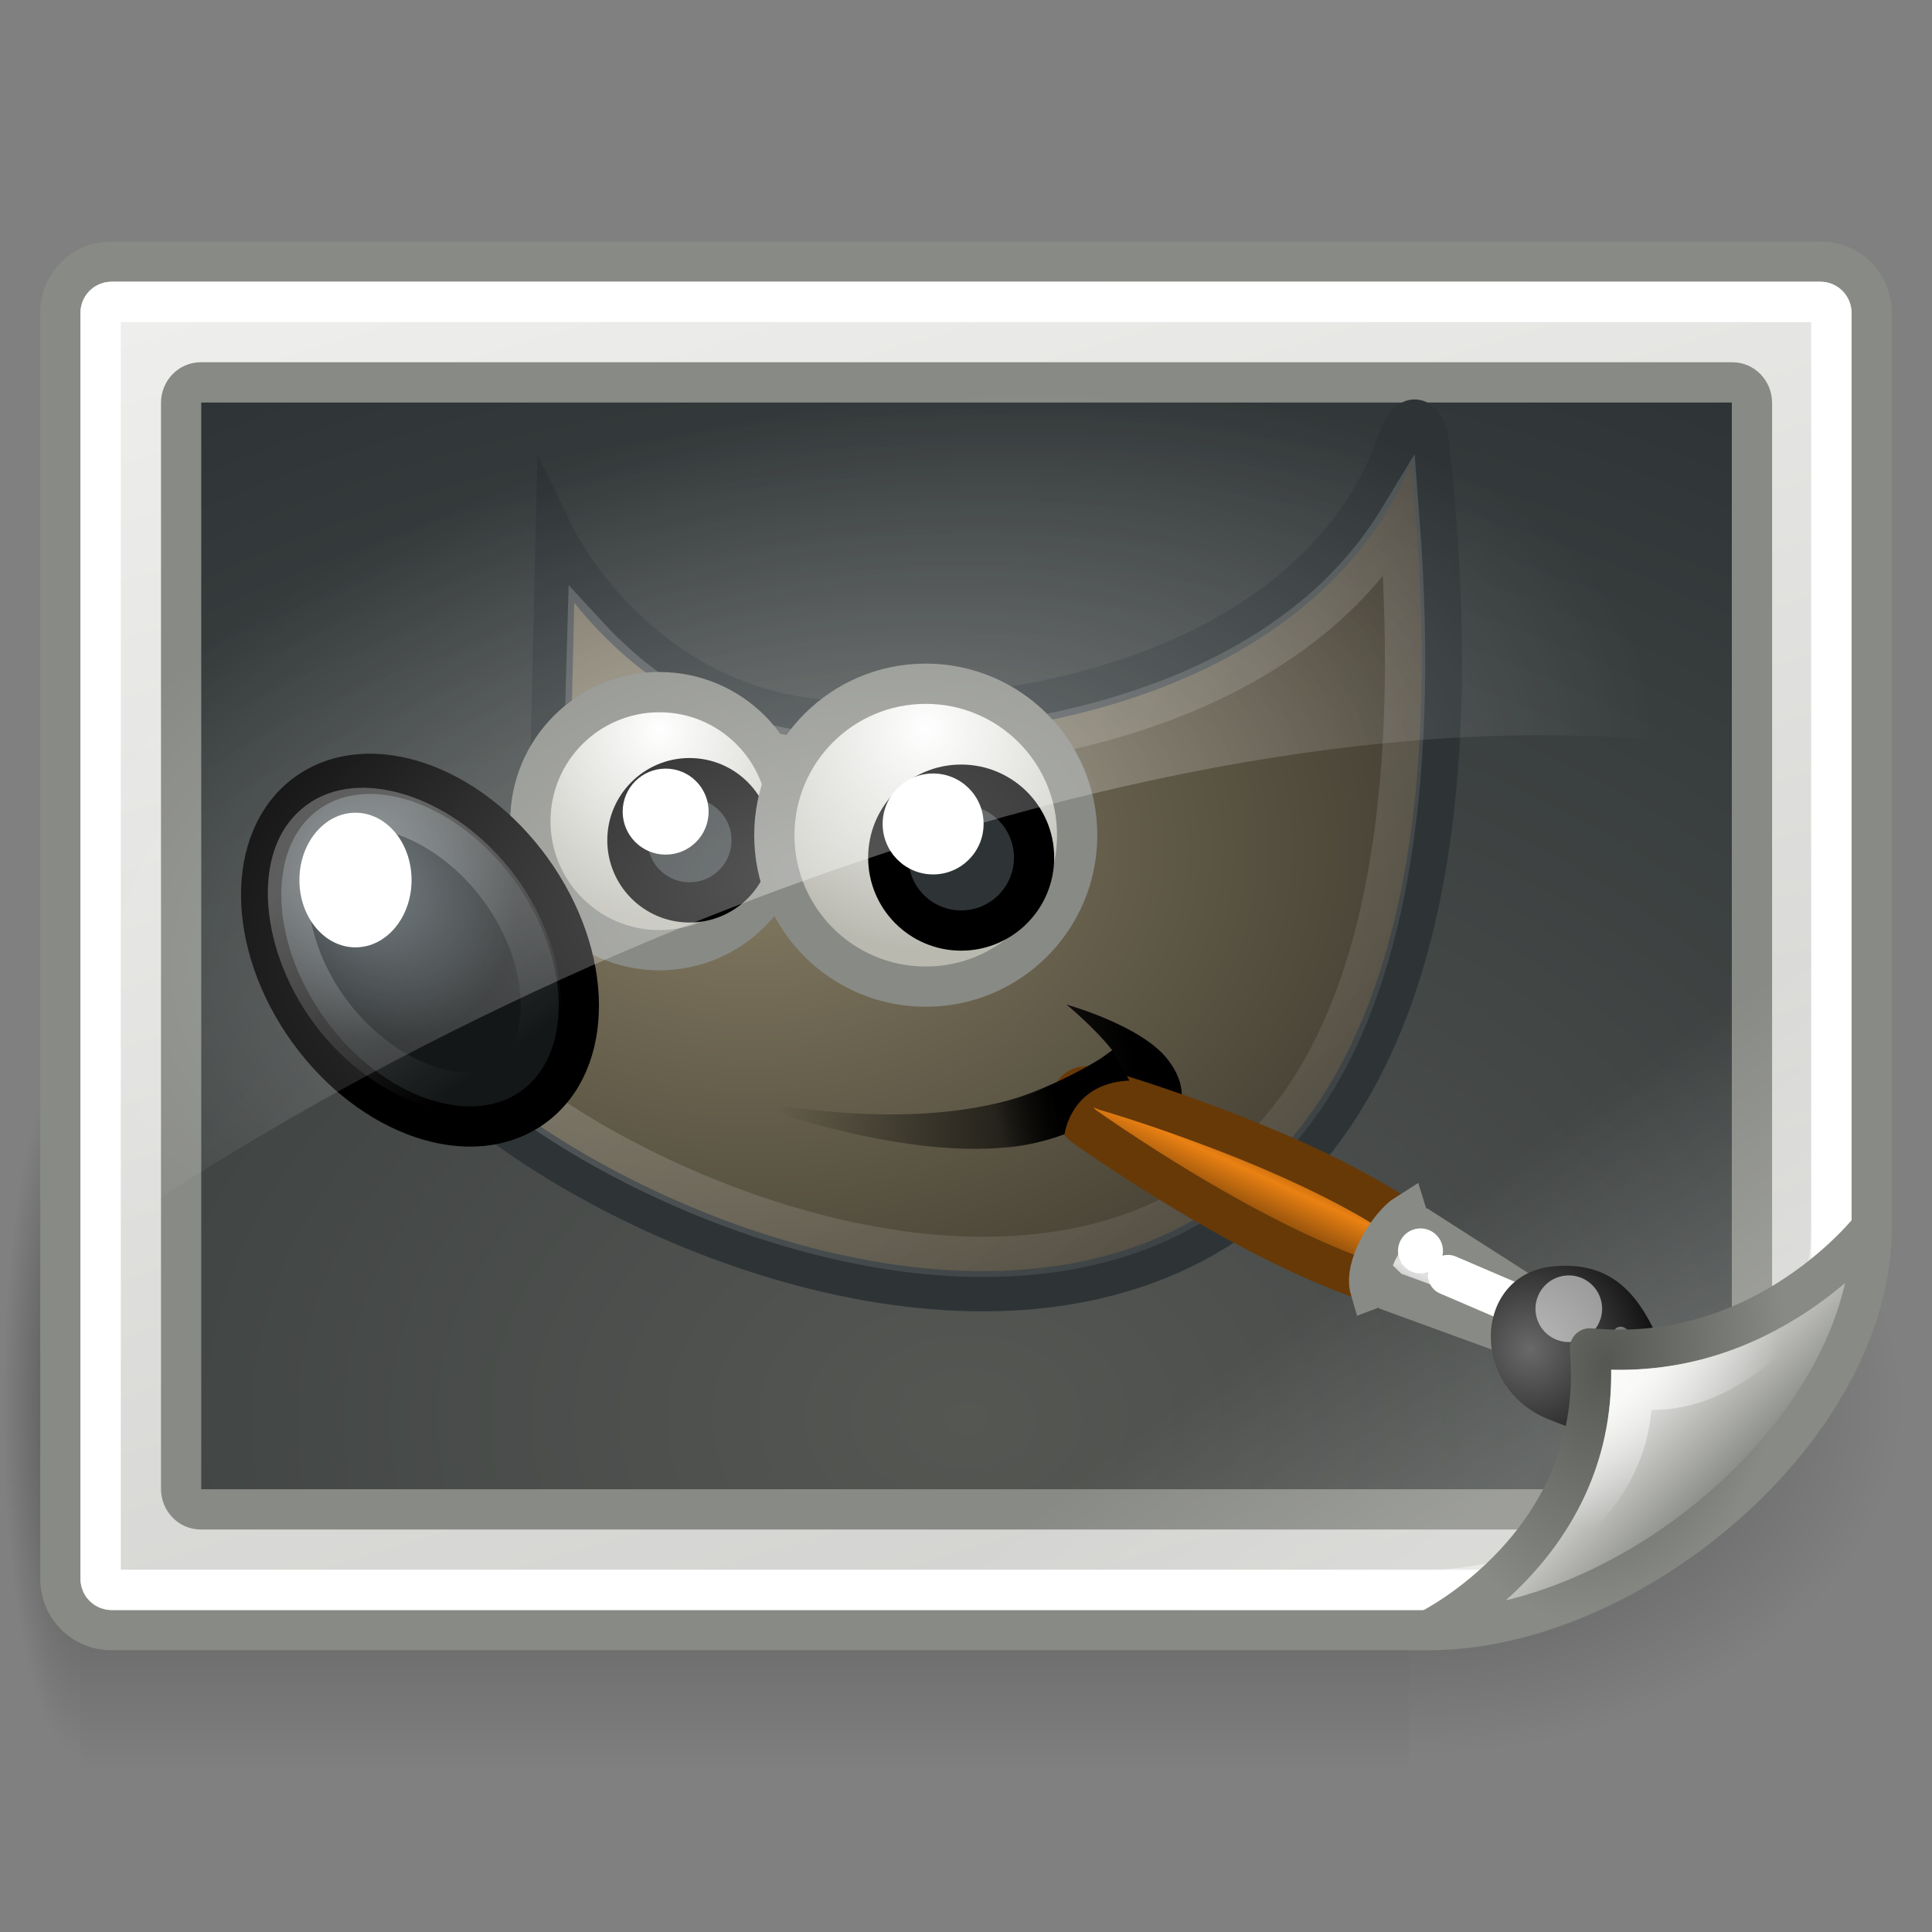 <?xml version="1.0" encoding="UTF-8" standalone="no"?>
<!-- Created with Inkscape (http://www.inkscape.org/) -->
<svg
   xmlns:dc="http://purl.org/dc/elements/1.1/"
   xmlns:cc="http://creativecommons.org/ns#"
   xmlns:rdf="http://www.w3.org/1999/02/22-rdf-syntax-ns#"
   xmlns:svg="http://www.w3.org/2000/svg"
   xmlns="http://www.w3.org/2000/svg"
   xmlns:xlink="http://www.w3.org/1999/xlink"
   xmlns:sodipodi="http://sodipodi.sourceforge.net/DTD/sodipodi-0.dtd"
   xmlns:inkscape="http://www.inkscape.org/namespaces/inkscape"
   width="48px"
   height="48px"
   id="svg1306"
   sodipodi:version="0.32"
   inkscape:version="0.46"
   sodipodi:docbase="/home/dobey/Projects/gnome-icon-theme/scalable/status"
   sodipodi:docname="image-x-xcf.svg"
   inkscape:output_extension="org.inkscape.output.svg.inkscape">
  <rect width="100%" height="100%" fill="#808080" stroke="none"/>
  <defs
     id="defs1308">
    <linearGradient
       id="linearGradient8534">
      <stop
         style="stop-color:black;stop-opacity:1"
         offset="0"
         id="stop8536" />
      <stop
         style="stop-color:black;stop-opacity:0"
         offset="1"
         id="stop8538" />
    </linearGradient>
    <linearGradient
       x1="26.163"
       y1="30.543"
       x2="24.329"
       y2="30.985"
       id="linearGradient4330"
       xlink:href="#linearGradient8534"
       gradientUnits="userSpaceOnUse" />
    <linearGradient
       id="linearGradient2446">
      <stop
         style="stop-color:white;stop-opacity:1"
         offset="0"
         id="stop2448" />
      <stop
         style="stop-color:white;stop-opacity:0"
         offset="1"
         id="stop2450" />
    </linearGradient>
    <linearGradient
       x1="13.236"
       y1="37.752"
       x2="7.752"
       y2="42.282"
       id="linearGradient2452"
       xlink:href="#linearGradient2446"
       gradientUnits="userSpaceOnUse"
       gradientTransform="matrix(0.755,0.395,-0.395,0.755,-25.912,6.533)" />
    <linearGradient
       id="linearGradient6963">
      <stop
         style="stop-color:#696969;stop-opacity:1"
         offset="0"
         id="stop6965" />
      <stop
         style="stop-color:black;stop-opacity:1"
         offset="1"
         id="stop6967" />
    </linearGradient>
    <radialGradient
       cx="15.415"
       cy="35.357"
       r="7.579"
       fx="15.415"
       fy="35.357"
       id="radialGradient6969"
       xlink:href="#linearGradient6963"
       gradientUnits="userSpaceOnUse"
       gradientTransform="matrix(1.573,0,0,1.533,-55.367,-21.358)" />
    <linearGradient
       id="linearGradient6939">
      <stop
         style="stop-color:#bdbdbd;stop-opacity:1"
         offset="0"
         id="stop6941" />
      <stop
         style="stop-color:#e2e2e2;stop-opacity:1"
         offset="0.333"
         id="stop6947" />
      <stop
         style="stop-color:#a3a3a3;stop-opacity:1"
         offset="0.667"
         id="stop6949" />
      <stop
         style="stop-color:#ddd;stop-opacity:1"
         offset="1"
         id="stop6943" />
    </linearGradient>
    <linearGradient
       x1="19.395"
       y1="30.001"
       x2="23.109"
       y2="33.439"
       id="linearGradient6945"
       xlink:href="#linearGradient6939"
       gradientUnits="userSpaceOnUse"
       gradientTransform="translate(-46.407,-1.803)" />
    <linearGradient
       id="linearGradient6951">
      <stop
         style="stop-color:#6e3d09;stop-opacity:1"
         offset="0"
         id="stop6953" />
      <stop
         style="stop-color:#ea8113;stop-opacity:1"
         offset="0.242"
         id="stop6959" />
      <stop
         style="stop-color:#5c3307;stop-opacity:1"
         offset="0.621"
         id="stop6961" />
      <stop
         style="stop-color:#e07c12;stop-opacity:1"
         offset="1"
         id="stop6955" />
    </linearGradient>
    <linearGradient
       x1="37.018"
       y1="19.24"
       x2="27.754"
       y2="11.182"
       id="linearGradient6957"
       xlink:href="#linearGradient6951"
       gradientUnits="userSpaceOnUse"
       gradientTransform="translate(-49.305,1.878)" />
    <radialGradient
       cx="69.473"
       cy="19.598"
       r="3.515"
       fx="69.473"
       fy="19.598"
       id="radialGradient6474"
       xlink:href="#linearGradient6468"
       gradientUnits="userSpaceOnUse"
       gradientTransform="matrix(1.318,0,0,1.318,-22.126,-6.242)" />
    <linearGradient
       id="linearGradient6452">
      <stop
         style="stop-color:white;stop-opacity:1"
         offset="0"
         id="stop6454" />
      <stop
         style="stop-color:white;stop-opacity:0"
         offset="1"
         id="stop6456" />
    </linearGradient>
    <linearGradient
       x1="6.305"
       y1="23.362"
       x2="5.985"
       y2="31.57"
       id="linearGradient6458"
       xlink:href="#linearGradient6452"
       gradientUnits="userSpaceOnUse" />
    <linearGradient
       id="linearGradient8542">
      <stop
         style="stop-color:#5b676b;stop-opacity:1"
         offset="0"
         id="stop8544" />
      <stop
         style="stop-color:#141718;stop-opacity:1"
         offset="1"
         id="stop8546" />
    </linearGradient>
    <radialGradient
       cx="6.024"
       cy="25.271"
       r="4.831"
       fx="6.024"
       fy="25.271"
       id="radialGradient8548"
       xlink:href="#linearGradient8542"
       gradientUnits="userSpaceOnUse"
       gradientTransform="matrix(0.916,9.318684e-2,-0.109,1.069,3.254,-3.029)" />
    <linearGradient
       id="linearGradient6468">
      <stop
         style="stop-color:white;stop-opacity:1"
         offset="0"
         id="stop6470" />
      <stop
         style="stop-color:#b9b9b0;stop-opacity:1"
         offset="1"
         id="stop6472" />
    </linearGradient>
    <radialGradient
       cx="69.473"
       cy="19.598"
       r="3.515"
       fx="69.473"
       fy="19.598"
       id="radialGradient4363"
       xlink:href="#linearGradient6468"
       gradientUnits="userSpaceOnUse"
       gradientTransform="matrix(1.318,0,0,1.318,-22.126,-6.242)" />
    <linearGradient
       id="linearGradient8524">
      <stop
         style="stop-color:white;stop-opacity:1"
         offset="0"
         id="stop8526" />
      <stop
         style="stop-color:white;stop-opacity:0"
         offset="1"
         id="stop8528" />
    </linearGradient>
    <linearGradient
       x1="14.969"
       y1="19.111"
       x2="39.525"
       y2="46.986"
       id="linearGradient8530"
       xlink:href="#linearGradient8524"
       gradientUnits="userSpaceOnUse" />
    <linearGradient
       id="linearGradient6482">
      <stop
         style="stop-color:black;stop-opacity:1"
         offset="0"
         id="stop6484" />
      <stop
         style="stop-color:black;stop-opacity:0"
         offset="1"
         id="stop6486" />
    </linearGradient>
    <linearGradient
       x1="32.35"
       y1="28.083"
       x2="21.213"
       y2="30.293"
       id="linearGradient4351"
       xlink:href="#linearGradient6482"
       gradientUnits="userSpaceOnUse"
       gradientTransform="translate(-3.837,0.346)" />
    <linearGradient
       id="linearGradient6500">
      <stop
         style="stop-color:#857c63;stop-opacity:1"
         offset="0"
         id="stop6502" />
      <stop
         style="stop-color:#221f19;stop-opacity:1"
         offset="1"
         id="stop6504" />
    </linearGradient>
    <radialGradient
       cx="18.558"
       cy="22.3"
       r="19.229"
       fx="18.558"
       fy="22.3"
       id="radialGradient4354"
       xlink:href="#linearGradient6500"
       gradientUnits="userSpaceOnUse"
       gradientTransform="matrix(1.773,0,0,1.297,-16.34,-6.616)" />
    <linearGradient
       id="linearGradient6492">
      <stop
         style="stop-color:black;stop-opacity:1"
         offset="0"
         id="stop6494" />
      <stop
         style="stop-color:black;stop-opacity:0"
         offset="1"
         id="stop6496" />
    </linearGradient>
    <radialGradient
       cx="23"
       cy="33.938"
       r="18.25"
       fx="23"
       fy="33.938"
       id="radialGradient6498"
       xlink:href="#linearGradient6492"
       gradientUnits="userSpaceOnUse"
       gradientTransform="matrix(1,0,0,0.284,0,24.291)" />
    <inkscape:perspective
       sodipodi:type="inkscape:persp3d"
       inkscape:vp_x="0 : 24 : 1"
       inkscape:vp_y="0 : 1000 : 0"
       inkscape:vp_z="48 : 24 : 1"
       inkscape:persp3d-origin="24 : 16 : 1"
       id="perspective54" />
    <linearGradient
       inkscape:collect="always"
       id="linearGradient6346">
      <stop
         style="stop-color:#555753;stop-opacity:1"
         offset="0"
         id="stop6348" />
      <stop
         style="stop-color:#2e3436;stop-opacity:1"
         offset="1"
         id="stop6350" />
    </linearGradient>
    <linearGradient
       inkscape:collect="always"
       id="linearGradient5060">
      <stop
         style="stop-color:black;stop-opacity:1;"
         offset="0"
         id="stop5062" />
      <stop
         style="stop-color:black;stop-opacity:0;"
         offset="1"
         id="stop5064" />
    </linearGradient>
    <linearGradient
       id="linearGradient5048">
      <stop
         style="stop-color:black;stop-opacity:0;"
         offset="0"
         id="stop5050" />
      <stop
         id="stop5056"
         offset="0.5"
         style="stop-color:black;stop-opacity:1;" />
      <stop
         style="stop-color:black;stop-opacity:0;"
         offset="1"
         id="stop5052" />
    </linearGradient>
    <linearGradient
       inkscape:collect="always"
       id="linearGradient6431">
      <stop
         style="stop-color:#ffffff;stop-opacity:1;"
         offset="0"
         id="stop6433" />
      <stop
         style="stop-color:#ffffff;stop-opacity:0;"
         offset="1"
         id="stop6435" />
    </linearGradient>
    <linearGradient
       inkscape:collect="always"
       id="linearGradient6390">
      <stop
         style="stop-color:#ffffff;stop-opacity:1"
         offset="0"
         id="stop6392" />
      <stop
         style="stop-color:#ffffff;stop-opacity:0;"
         offset="1"
         id="stop6394" />
    </linearGradient>
    <linearGradient
       id="linearGradient6374">
      <stop
         style="stop-color:#555753;stop-opacity:1;"
         offset="0"
         id="stop6376" />
      <stop
         style="stop-color:#888a85;stop-opacity:1"
         offset="1"
         id="stop6378" />
    </linearGradient>
    <linearGradient
       id="linearGradient6366">
      <stop
         style="stop-color:#ffffff;stop-opacity:1;"
         offset="0"
         id="stop6368" />
      <stop
         style="stop-color:#ffffff;stop-opacity:0;"
         offset="1"
         id="stop6370" />
    </linearGradient>
    <linearGradient
       id="linearGradient6327">
      <stop
         style="stop-color:#888a85;stop-opacity:1"
         offset="0"
         id="stop6329" />
      <stop
         style="stop-color:#eeeeec;stop-opacity:1"
         offset="1"
         id="stop6331" />
    </linearGradient>
    <linearGradient
       inkscape:collect="always"
       xlink:href="#linearGradient6327"
       id="linearGradient6333"
       x1="42.999"
       y1="36.812"
       x2="40.621"
       y2="34.434"
       gradientUnits="userSpaceOnUse" />
    <linearGradient
       inkscape:collect="always"
       xlink:href="#linearGradient6327"
       id="linearGradient6360"
       x1="61.181"
       y1="137.976"
       x2="20.421"
       y2="2.675"
       gradientUnits="userSpaceOnUse" />
    <linearGradient
       inkscape:collect="always"
       xlink:href="#linearGradient6366"
       id="linearGradient6372"
       x1="38.909"
       y1="35.96"
       x2="35.033"
       y2="30.679"
       gradientUnits="userSpaceOnUse" />
    <radialGradient
       inkscape:collect="always"
       xlink:href="#linearGradient6374"
       id="radialGradient6382"
       cx="39.437"
       cy="34.339"
       fx="39.437"
       fy="34.339"
       r="6"
       gradientTransform="matrix(0.188,-1.053,0.718,0.128,7.823,71.03)"
       gradientUnits="userSpaceOnUse" />
    <radialGradient
       inkscape:collect="always"
       xlink:href="#linearGradient6390"
       id="radialGradient6396"
       cx="20.237"
       cy="25.043"
       fx="20.237"
       fy="25.043"
       r="22"
       gradientTransform="matrix(0.941,-0.207,0.11,0.5,-1.554,13.22)"
       gradientUnits="userSpaceOnUse" />
    <radialGradient
       inkscape:collect="always"
       xlink:href="#linearGradient6431"
       id="radialGradient6437"
       cx="40.18"
       cy="34.08"
       fx="40.18"
       fy="34.08"
       r="4.125"
       gradientTransform="matrix(1,0,0,0.936,0,2.307)"
       gradientUnits="userSpaceOnUse" />
    <radialGradient
       inkscape:collect="always"
       xlink:href="#linearGradient5060"
       id="radialGradient6909"
       gradientUnits="userSpaceOnUse"
       gradientTransform="matrix(-1.6064769e-2,0,0,7.4117646e-2,11.682,-1.175)"
       cx="605.714"
       cy="486.648"
       fx="605.714"
       fy="486.648"
       r="117.143" />
    <radialGradient
       inkscape:collect="always"
       xlink:href="#linearGradient5060"
       id="radialGradient6912"
       gradientUnits="userSpaceOnUse"
       gradientTransform="matrix(0.104,0,0,7.4117646e-2,-27.93,-1.175)"
       cx="605.714"
       cy="486.648"
       fx="605.714"
       fy="486.648"
       r="117.143" />
    <linearGradient
       inkscape:collect="always"
       xlink:href="#linearGradient5048"
       id="linearGradient6915"
       gradientUnits="userSpaceOnUse"
       gradientTransform="matrix(6.8343196e-2,0,0,7.4117646e-2,-6.201,-1.175)"
       x1="302.857"
       y1="366.648"
       x2="302.857"
       y2="609.505" />
    <radialGradient
       inkscape:collect="always"
       xlink:href="#linearGradient6346"
       id="radialGradient6352"
       cx="24.014"
       cy="39.718"
       fx="24.014"
       fy="39.718"
       r="20.014"
       gradientTransform="matrix(2.003,0,0,1.451,-24.091,-22.395)"
       gradientUnits="userSpaceOnUse" />
    <linearGradient
       inkscape:collect="always"
       xlink:href="#linearGradient8534"
       id="linearGradient8963"
       gradientUnits="userSpaceOnUse"
       x1="26.163"
       y1="30.543"
       x2="24.329"
       y2="30.985"
       gradientTransform="matrix(0.788,0,0,0.788,5.627,3.538)" />
    <radialGradient
       inkscape:collect="always"
       xlink:href="#linearGradient6468"
       id="radialGradient8976"
       gradientUnits="userSpaceOnUse"
       gradientTransform="matrix(1.559,0,0,1.559,-85.298,-12.447)"
       cx="69.473"
       cy="19.598"
       fx="69.473"
       fy="19.598"
       r="3.515" />
    <linearGradient
       inkscape:collect="always"
       xlink:href="#linearGradient6452"
       id="linearGradient8981"
       gradientUnits="userSpaceOnUse"
       x1="6.305"
       y1="23.362"
       x2="5.985"
       y2="31.57"
       gradientTransform="matrix(0.631,-0.473,0.473,0.631,-6.412,9.314)" />
    <radialGradient
       inkscape:collect="always"
       xlink:href="#linearGradient8542"
       id="radialGradient8985"
       gradientUnits="userSpaceOnUse"
       gradientTransform="matrix(0.629,-0.363,0.424,0.734,-5.338,5.577)"
       cx="6.024"
       cy="25.271"
       fx="6.024"
       fy="25.271"
       r="4.831" />
    <radialGradient
       inkscape:collect="always"
       xlink:href="#linearGradient6468"
       id="radialGradient8988"
       gradientUnits="userSpaceOnUse"
       gradientTransform="matrix(1.328,0,0,1.328,-75.872,-7.878)"
       cx="69.473"
       cy="19.598"
       fx="69.473"
       fy="19.598"
       r="3.515" />
    <linearGradient
       inkscape:collect="always"
       xlink:href="#linearGradient8524"
       id="linearGradient8991"
       gradientUnits="userSpaceOnUse"
       x1="14.969"
       y1="19.111"
       x2="39.525"
       y2="46.986"
       gradientTransform="matrix(0.788,0,0,0.788,5.627,3.538)" />
    <linearGradient
       inkscape:collect="always"
       xlink:href="#linearGradient6482"
       id="linearGradient8994"
       gradientUnits="userSpaceOnUse"
       gradientTransform="matrix(0.788,0,0,0.788,2.603,3.811)"
       x1="32.35"
       y1="28.083"
       x2="21.213"
       y2="30.293" />
    <radialGradient
       inkscape:collect="always"
       xlink:href="#linearGradient6500"
       id="radialGradient8997"
       gradientUnits="userSpaceOnUse"
       gradientTransform="matrix(1.397,0,0,1.022,-7.252,-1.677)"
       cx="18.558"
       cy="22.3"
       fx="18.558"
       fy="22.3"
       r="19.229" />
    <radialGradient
       inkscape:collect="always"
       xlink:href="#linearGradient6492"
       id="radialGradient9000"
       gradientUnits="userSpaceOnUse"
       gradientTransform="matrix(0.788,0,0,0.343,5.726,17.077)"
       cx="23"
       cy="33.938"
       fx="23"
       fy="33.938"
       r="18.25" />
  </defs>
  <sodipodi:namedview
     id="base"
     pagecolor="#ffffff"
     bordercolor="#666666"
     borderopacity="1"
     inkscape:pageopacity="0.0"
     inkscape:pageshadow="2"
     inkscape:zoom="11.079848"
     inkscape:cx="17.18269"
     inkscape:cy="19.972342"
     inkscape:current-layer="layer1"
     showgrid="true"
     inkscape:grid-bbox="true"
     inkscape:document-units="px"
     fill="#fcaf3e"
     stroke="#555753"
     showguides="true"
     inkscape:guide-bbox="false"
     inkscape:window-width="895"
     inkscape:window-height="760"
     inkscape:window-x="208"
     inkscape:window-y="229"
     inkscape:showpageshadow="false"
     showborder="false"
     inkscape:grid-points="false"
     gridtolerance="50"
     inkscape:object-paths="false">
    <inkscape:grid
       id="GridFromPre046Settings"
       type="xygrid"
       originx="0px"
       originy="0px"
       spacingx="0.5px"
       spacingy="0.5px"
       color="#0000ff"
       empcolor="#0000ff"
       opacity="0.2"
       empopacity="0.4"
       empspacing="2" />
  </sodipodi:namedview>
  <g
     id="layer1"
     inkscape:label="Layer 1"
     inkscape:groupmode="layer">
    <g
       id="g6917">
      <rect
         y="26"
         x="2"
         height="18"
         width="33"
         id="rect6057"
         style="opacity:0.392;color:#000000;fill:url(#linearGradient6915);fill-opacity:1;fill-rule:nonzero;stroke:none;stroke-width:1;stroke-linecap:round;stroke-linejoin:miter;marker:none;marker-start:none;marker-mid:none;marker-end:none;stroke-miterlimit:4;stroke-dasharray:none;stroke-dashoffset:0;stroke-opacity:1;visibility:visible;display:inline;overflow:visible" />
      <path
         sodipodi:nodetypes="ccscc"
         id="path6059"
         d="M 35,26.001 C 35,26.001 35,44 35,44 C 37.31,44.014 40.033,43.272 42.39,42.027 C 45.519,40.374 48,37.833 48,34.999 C 48,30.031 41.999,26.001 35,26.001 z "
         style="opacity:0.402;color:#000000;fill:url(#radialGradient6912);fill-opacity:1;fill-rule:nonzero;stroke:none;stroke-width:1;stroke-linecap:round;stroke-linejoin:miter;marker:none;marker-start:none;marker-mid:none;marker-end:none;stroke-miterlimit:4;stroke-dasharray:none;stroke-dashoffset:0;stroke-opacity:1;visibility:visible;display:inline;overflow:visible" />
      <path
         style="opacity:0.402;color:#000000;fill:url(#radialGradient6909);fill-opacity:1;fill-rule:nonzero;stroke:none;stroke-width:1;stroke-linecap:round;stroke-linejoin:miter;marker:none;marker-start:none;marker-mid:none;marker-end:none;stroke-miterlimit:4;stroke-dasharray:none;stroke-dashoffset:0;stroke-opacity:1;visibility:visible;display:inline;overflow:visible"
         d="M 2,26.001 C 2,26.001 2,44 2,44 C 1.173,44.034 1.3577825e-06,39.967 1.3577825e-06,34.999 C 1.3577825e-06,30.031 0.923,26.001 2,26.001 z "
         id="path6061"
         sodipodi:nodetypes="cccc" />
    </g>
    <path
       style="fill:url(#linearGradient6360);fill-opacity:1.0;stroke:#888a85;stroke-width:1;stroke-linecap:round;stroke-linejoin:round;stroke-miterlimit:4;stroke-dashoffset:0;stroke-opacity:1"
       d="M 2.768,6.5 L 45.232,6.5 C 45.935,6.5 46.5,7.065 46.5,7.768 L 46.5,30.5 C 46.5,31.202 36.202,40.5 35.5,40.5 L 2.768,40.5 C 2.065,40.5 1.5,39.935 1.5,39.232 L 1.5,7.768 C 1.5,7.065 2.065,6.5 2.768,6.5 z "
       id="rect5350"
       sodipodi:nodetypes="ccccccccc" />
    <path
       style="fill:url(#radialGradient6352);fill-opacity:1;stroke:#888a85;stroke-width:1;stroke-linecap:round;stroke-linejoin:round;stroke-miterlimit:4;stroke-dashoffset:0;stroke-opacity:1;stroke-dasharray:none;opacity:1"
       d="M 4.987,9.5 L 43.04,9.5 C 43.31,9.5 43.527,9.728 43.527,10.01 L 43.527,33.99 L 40.04,37.5 L 4.987,37.5 C 4.717,37.5 4.5,37.272 4.5,36.99 L 4.5,10.01 C 4.5,9.728 4.717,9.5 4.987,9.5 z "
       id="rect2063"
       sodipodi:nodetypes="ccccccccc" />
    <path
       style="opacity:0.172;fill:url(#linearGradient6372);fill-opacity:1;stroke:none;stroke-width:1;stroke-linecap:round;stroke-linejoin:round;stroke-miterlimit:4;stroke-dashoffset:0;stroke-opacity:1"
       d="M 14.781,40 L 35.406,40 C 35.416,39.996 35.423,39.996 35.469,39.969 C 35.56,39.914 35.708,39.81 35.875,39.688 C 36.209,39.443 36.66,39.094 37.188,38.656 C 38.243,37.781 39.611,36.608 40.938,35.406 C 42.264,34.204 43.564,32.962 44.531,32 C 45.015,31.519 45.418,31.119 45.688,30.812 C 45.822,30.659 45.911,30.519 45.969,30.438 C 45.983,30.417 45.992,30.42 46,30.406 L 46,13.781 L 14.781,40 z "
       id="path6364"
       sodipodi:nodetypes="ccsssssssccc" />
    <path
       style="fill:none;fill-opacity:1;stroke:#ffffff;stroke-width:1;stroke-linecap:round;stroke-linejoin:round;stroke-miterlimit:4;stroke-dashoffset:0;stroke-opacity:1"
       d="M 2.781,7.5 C 2.625,7.5 2.5,7.625 2.5,7.781 L 2.5,39.219 C 2.5,39.375 2.625,39.5 2.781,39.5 L 37.281,39.5 C 40.921,36.705 42.366,35.607 45.5,32.25 L 45.5,7.781 C 45.5,7.625 45.375,7.5 45.219,7.5 L 2.781,7.5 z "
       id="path6351"
       sodipodi:nodetypes="ccccccccc" />
    <path
       sodipodi:type="inkscape:offset"
       inkscape:radius="-1"
       inkscape:original="M 2.78125 6.5 C 2.0789071 6.5 1.5 7.0789071 1.5 7.78125 L 1.5 39.21875 C 1.5 39.921093 2.0789071 40.5 2.78125 40.5 L 35.5 40.5 C 40.5 40.5 46.5 35.5 46.5 30.5 L 46.5 7.78125 C 46.5 7.0789071 45.921091 6.5 45.21875 6.5 L 2.78125 6.5 z "
       style="fill:none;fill-opacity:1;stroke:#ffffff;stroke-width:1;stroke-linecap:round;stroke-linejoin:round;stroke-miterlimit:4;stroke-dashoffset:0;stroke-opacity:1;opacity:0.418"
       id="path6427"
       d="M 2.781,7.5 C 2.628,7.5 2.5,7.628 2.5,7.781 L 2.5,39.219 C 2.5,39.372 2.628,39.5 2.781,39.5 L 35.5,39.5 C 37.667,39.5 40.249,38.363 42.219,36.625 C 44.188,34.887 45.5,32.6 45.5,30.5 L 45.5,7.781 C 45.5,7.628 45.372,7.5 45.219,7.5 L 2.781,7.5 z " />
    <path
       id="path4323"
       style="fill:url(#radialGradient8997);fill-opacity:1;fill-rule:evenodd;stroke:#2e3436;stroke-width:1;stroke-linecap:butt;stroke-linejoin:miter;marker:none;marker-start:none;marker-mid:none;marker-end:none;stroke-miterlimit:10;stroke-dasharray:none;stroke-dashoffset:0;stroke-opacity:1;visibility:visible;display:inline;overflow:visible"
       d="M 13.804,13.365 C 13.804,13.365 16.07,18.037 21.37,17.906 C 32.478,17.627 34.426,11.833 34.705,10.997 C 34.983,10.161 35.41,10.287 35.508,11.06 C 39.131,43.943 10.367,29.834 9.346,24.233 C 15.058,22.561 13.665,19.357 13.665,19.357 L 13.804,13.365 z" />
    <path
       id="path6480"
       style="fill:url(#linearGradient8994);fill-opacity:1;fill-rule:evenodd;stroke:none;stroke-width:1;stroke-linecap:butt;stroke-linejoin:miter;marker:none;marker-start:none;marker-mid:none;marker-end:none;stroke-miterlimit:10;stroke-dasharray:none;stroke-dashoffset:0;stroke-opacity:1;visibility:visible;display:inline;overflow:visible"
       d="M 18.032,27.236 C 23.343,28.298 26.048,27.313 27.631,26.091 C 27.213,25.551 26.499,24.959 26.499,24.959 C 26.499,24.959 28.354,25.474 29.007,26.317 C 29.659,27.158 29.249,27.676 29.079,28.752 C 28.699,27.807 27.991,27.453 27.895,27.077 C 26.471,29.045 22.924,28.964 18.032,27.236 z" />
    <path
       id="path8520"
       style="opacity:0.185;fill:none;fill-opacity:1;fill-rule:evenodd;stroke:url(#linearGradient8991);stroke-width:1;stroke-linecap:butt;stroke-linejoin:miter;marker:none;marker-start:none;marker-mid:none;marker-end:none;stroke-miterlimit:10;stroke-dasharray:none;stroke-dashoffset:0;stroke-opacity:1;visibility:visible;display:inline;overflow:visible"
       d="M 34.766,12.873 C 34.323,13.604 33.657,14.476 32.648,15.312 C 30.573,17.029 27.09,18.593 21.391,18.736 C 18.062,18.818 15.911,17.211 14.593,15.78 L 14.494,19.302 C 14.602,19.632 14.822,20.398 14.445,21.445 C 14.04,22.572 12.747,23.724 10.529,24.598 C 10.726,25.009 10.919,25.42 11.514,26.002 C 12.324,26.794 13.451,27.648 14.79,28.416 C 17.469,29.952 20.939,31.169 24.175,31.224 C 27.41,31.278 30.367,30.251 32.401,27.283 C 34.276,24.547 35.304,19.915 34.766,12.873 z" />
    <path
       id="path4357"
       style="fill:url(#radialGradient8988);fill-opacity:1;fill-rule:evenodd;stroke:#888a85;stroke-width:1;stroke-linecap:butt;stroke-linejoin:miter;marker:none;marker-start:none;marker-mid:none;marker-end:none;stroke-miterlimit:10;stroke-dasharray:none;stroke-dashoffset:0;stroke-opacity:1;visibility:visible;display:inline;overflow:visible"
       d="M 19.587,20.402 C 19.587,22.172 18.152,23.607 16.382,23.607 C 14.612,23.607 13.177,22.172 13.177,20.402 C 13.177,18.631 14.612,17.196 16.382,17.196 C 18.152,17.196 19.587,18.631 19.587,20.402 z" />
    <path
       id="path5198"
       style="fill:url(#radialGradient8985);fill-opacity:1;fill-rule:evenodd;stroke:#000000;stroke-width:1;stroke-linecap:butt;stroke-linejoin:miter;marker:none;marker-start:none;marker-mid:none;marker-end:none;stroke-miterlimit:10;stroke-dasharray:none;stroke-dashoffset:0;stroke-opacity:1;visibility:visible;display:inline;overflow:visible"
       d="M 13.203,21.609 C 14.756,23.762 14.776,26.402 13.247,27.505 C 11.718,28.608 9.219,27.757 7.666,25.604 C 6.113,23.451 6.093,20.811 7.622,19.708 C 9.151,18.605 11.649,19.456 13.203,21.609 z" />
    <path
       id="path4359"
       style="fill:#2e3436;fill-opacity:1;fill-rule:evenodd;stroke:#000000;stroke-width:1;stroke-linecap:butt;stroke-linejoin:miter;marker:none;marker-start:none;marker-mid:none;marker-end:none;stroke-miterlimit:10;stroke-dasharray:none;stroke-dashoffset:0;stroke-opacity:1;visibility:visible;display:inline;overflow:visible"
       d="M 18.674,20.876 C 18.675,21.729 17.984,22.42 17.131,22.42 C 16.279,22.42 15.588,21.729 15.588,20.876 C 15.588,20.024 16.279,19.333 17.131,19.333 C 17.984,19.333 18.675,20.024 18.674,20.876 L 18.674,20.876 z" />
    <path
       id="path6450"
       style="opacity:0.281;fill:none;fill-opacity:1;fill-rule:evenodd;stroke:url(#linearGradient8981);stroke-width:1;stroke-linecap:butt;stroke-linejoin:miter;marker:none;marker-start:none;marker-mid:none;marker-end:none;stroke-miterlimit:10;stroke-dasharray:none;stroke-dashoffset:0;stroke-opacity:1;visibility:visible;display:inline;overflow:visible"
       d="M 7.901,20.412 C 7.398,20.789 7.132,21.428 7.156,22.294 C 7.18,23.16 7.522,24.22 8.223,25.156 C 8.925,26.093 9.846,26.719 10.671,26.986 C 11.495,27.252 12.182,27.177 12.686,26.8 C 13.189,26.422 13.455,25.754 13.436,24.884 C 13.416,24.014 13.083,22.975 12.383,22.041 C 11.683,21.106 10.78,20.495 9.951,20.231 C 9.122,19.967 8.405,20.035 7.901,20.412 z" />
    <path
       id="path6446"
       style="fill:#ffffff;fill-opacity:1;fill-rule:evenodd;stroke:none;stroke-width:1;stroke-linecap:butt;stroke-linejoin:miter;marker:none;marker-start:none;marker-mid:none;marker-end:none;stroke-miterlimit:10;stroke-dasharray:none;stroke-dashoffset:0;stroke-opacity:1;visibility:visible;display:inline;overflow:visible"
       d="M 10.225,21.865 C 10.225,22.788 9.602,23.537 8.832,23.537 C 8.062,23.537 7.438,22.788 7.439,21.865 C 7.438,20.941 8.062,20.192 8.832,20.192 C 9.602,20.192 10.225,20.941 10.225,21.865 z" />
    <path
       id="path4361"
       style="fill:#ffffff;fill-opacity:1;fill-rule:evenodd;stroke:none;stroke-width:1;stroke-linecap:butt;stroke-linejoin:miter;marker:none;marker-start:none;marker-mid:none;marker-end:none;stroke-miterlimit:10;stroke-dasharray:none;stroke-dashoffset:0;stroke-opacity:1;visibility:visible;display:inline;overflow:visible"
       d="M 17.606,20.164 C 17.606,20.754 17.128,21.233 16.538,21.233 C 15.948,21.233 15.47,20.754 15.47,20.164 C 15.47,19.574 15.948,19.096 16.538,19.096 C 17.128,19.096 17.606,19.574 17.606,20.164 z" />
    <path
       id="path6462"
       style="fill:url(#radialGradient8976);fill-opacity:1;fill-rule:evenodd;stroke:#888a85;stroke-width:1;stroke-linecap:butt;stroke-linejoin:miter;marker:none;marker-start:none;marker-mid:none;marker-end:none;stroke-miterlimit:10;stroke-dasharray:none;stroke-dashoffset:0;stroke-opacity:1;visibility:visible;display:inline;overflow:visible"
       d="M 26.762,20.75 C 26.763,22.828 25.079,24.513 23,24.513 C 20.922,24.513 19.238,22.828 19.238,20.75 C 19.238,18.672 20.922,16.987 23,16.987 C 25.079,16.987 26.763,18.672 26.762,20.75 z" />
    <path
       id="path6464"
       style="fill:#2e3436;fill-opacity:1;fill-rule:evenodd;stroke:#000000;stroke-width:1;stroke-linecap:butt;stroke-linejoin:miter;marker:none;marker-start:none;marker-mid:none;marker-end:none;stroke-miterlimit:10;stroke-dasharray:none;stroke-dashoffset:0;stroke-opacity:1;visibility:visible;display:inline;overflow:visible"
       d="M 25.691,21.307 C 25.692,22.308 24.881,23.119 23.88,23.119 C 22.88,23.119 22.068,22.308 22.069,21.307 C 22.068,20.307 22.88,19.495 23.88,19.495 C 24.881,19.495 25.692,20.307 25.691,21.307 L 25.691,21.307 z" />
    <path
       id="path6466"
       style="fill:#ffffff;fill-opacity:1;fill-rule:evenodd;stroke:none;stroke-width:1;stroke-linecap:butt;stroke-linejoin:miter;marker:none;marker-start:none;marker-mid:none;marker-end:none;stroke-miterlimit:10;stroke-dasharray:none;stroke-dashoffset:0;stroke-opacity:1;visibility:visible;display:inline;overflow:visible"
       d="M 24.437,20.471 C 24.437,21.164 23.876,21.725 23.183,21.725 C 22.491,21.725 21.929,21.164 21.929,20.471 C 21.929,19.779 22.491,19.217 23.183,19.217 C 23.876,19.217 24.437,19.779 24.437,20.471 z" />
    <g
       id="g8463"
       transform="matrix(-9.0526163e-2,-0.307,0.307,-9.0526163e-2,25.108,26.939)">
      <path
         id="path6937"
         style="opacity:1;fill:url(#linearGradient6957);fill-opacity:1;fill-rule:nonzero;stroke:#673907;stroke-width:3.122;stroke-linecap:round;stroke-linejoin:miter;marker:none;marker-start:none;marker-mid:none;marker-end:none;stroke-miterlimit:4;stroke-dasharray:none;stroke-dashoffset:0;stroke-opacity:1;visibility:visible;display:inline;overflow:visible"
         d="M -23.364,23.568 L -19.654,27.038 C -11.307,20.657 -2.56,6.938 -2.56,6.938 C -0.584,4.696 -2.677,3.188 -4.725,4.54 C -4.725,4.54 -17.695,14.655 -23.364,23.568 z" />
      <path
         id="path6935"
         style="opacity:1;fill:url(#linearGradient6945);fill-opacity:1;fill-rule:nonzero;stroke:#888a85;stroke-width:3.122;stroke-linecap:round;stroke-linejoin:miter;marker:none;marker-start:none;marker-mid:none;marker-end:none;stroke-miterlimit:4;stroke-dasharray:none;stroke-dashoffset:0;stroke-opacity:1;visibility:visible;display:inline;overflow:visible"
         d="M -30.45,32.814 L -28.203,34.748 L -19.711,27.381 L -19.436,26.675 L -18.341,26.657 C -18.779,25.095 -21.283,22.274 -23.158,22.274 L -23.076,23.364 L -23.746,23.744 L -30.45,32.814 z" />
      <path
         id="path6985"
         style="opacity:1;fill:none;fill-opacity:1;fill-rule:nonzero;stroke:#ffffff;stroke-width:3.122;stroke-linecap:round;stroke-linejoin:round;marker:none;marker-start:none;marker-mid:none;marker-end:none;stroke-miterlimit:4;stroke-dasharray:none;stroke-dashoffset:0;stroke-opacity:1;visibility:visible;display:inline;overflow:visible"
         d="M -23.801,28.377 L -28.166,33.643" />
      <path
         id="path6933"
         style="opacity:1;fill:url(#radialGradient6969);fill-opacity:1;fill-rule:nonzero;stroke:none;stroke-width:0.2;stroke-linecap:round;stroke-linejoin:miter;marker:none;marker-start:none;marker-mid:none;marker-end:none;stroke-miterlimit:4;stroke-dasharray:none;stroke-dashoffset:0;stroke-opacity:1;visibility:visible;display:inline;overflow:visible"
         d="M -45.341,42.77 C -34.897,42.77 -26.971,44.014 -25.471,36.415 C -24.261,30.292 -32.681,27.358 -36.853,32.824 C -40.873,38.09 -45.341,42.77 -45.341,42.77 z" />
      <path
         id="path6971"
         style="opacity:0.528;fill:#ffffff;fill-opacity:1;fill-rule:nonzero;stroke:none;stroke-width:1;stroke-linecap:round;stroke-linejoin:miter;marker:none;marker-start:none;marker-mid:none;marker-end:none;stroke-miterlimit:4;stroke-dasharray:none;stroke-dashoffset:0;stroke-opacity:1;visibility:visible;display:inline;overflow:visible"
         transform="matrix(2.07,0,0,2.07,-44.75,-41.51)"
         d="M 8.875,37.75 C 8.875,38.44 8.315,39 7.625,39 C 6.935,39 6.375,38.44 6.375,37.75 C 6.375,37.06 6.935,36.5 7.625,36.5 C 8.315,36.5 8.875,37.06 8.875,37.75 z" />
      <path
         id="path6983"
         style="opacity:1;fill:#ffffff;fill-opacity:1;fill-rule:nonzero;stroke:none;stroke-width:1;stroke-linecap:round;stroke-linejoin:miter;marker:none;marker-start:none;marker-mid:none;marker-end:none;stroke-miterlimit:4;stroke-dasharray:none;stroke-dashoffset:0;stroke-opacity:1;visibility:visible;display:inline;overflow:visible"
         transform="matrix(1.397,0,0,1.397,-32.055,-25.877)"
         d="M 8.875,37.75 C 8.875,38.44 8.315,39 7.625,39 C 6.935,39 6.375,38.44 6.375,37.75 C 6.375,37.06 6.935,36.5 7.625,36.5 C 8.315,36.5 8.875,37.06 8.875,37.75 z" />
      <path
         id="path1571"
         style="opacity:0.428;fill:url(#linearGradient2452);fill-opacity:1;fill-rule:nonzero;stroke:none;stroke-width:1;stroke-linecap:round;stroke-linejoin:miter;marker:none;marker-start:none;marker-mid:none;marker-end:none;stroke-miterlimit:4;stroke-dasharray:none;stroke-dashoffset:0;stroke-opacity:1;visibility:visible;display:inline;overflow:visible"
         d="M -38.544,40.909 C -38.544,40.909 -34.822,41.004 -32.427,39.497 C -31.58,38.964 -30.911,40.147 -31.933,40.585 C -34.141,41.529 -38.544,40.909 -38.544,40.909 z" />
    </g>
    <path
       id="path8532"
       style="fill:url(#linearGradient8963);fill-opacity:1;fill-rule:evenodd;stroke:none;stroke-width:1;stroke-linecap:butt;stroke-linejoin:miter;marker:none;marker-start:none;marker-mid:none;marker-end:none;stroke-miterlimit:10;stroke-dasharray:none;stroke-dashoffset:0;stroke-opacity:1;visibility:visible;display:inline;overflow:visible"
       d="M 23.758,28.553 C 24.938,28.666 26.004,28.338 26.447,28.179 C 26.525,27.741 26.87,26.901 28.06,26.846 L 27.642,26.114 C 27.642,26.114 26.092,27.177 24.437,27.49 L 23.758,28.553 z" />
    <path
       style="fill:url(#linearGradient6333);fill-rule:evenodd;stroke:url(#radialGradient6382);stroke-width:1px;stroke-linecap:butt;stroke-linejoin:round;stroke-opacity:1;fill-opacity:1.0"
       d="M 46.5,30.5 C 46.5,35.5 40.5,40.5 35.5,40.5 C 35.5,40.5 39.932,38.337 39.5,33.5 C 43.88,33.916 46.5,30.5 46.5,30.5 z "
       id="path6322"
       sodipodi:nodetypes="cccc" />
    <path
       style="fill:url(#radialGradient6396);fill-opacity:1.0;stroke:none;stroke-width:1;stroke-linecap:round;stroke-linejoin:round;stroke-miterlimit:4;stroke-dashoffset:0;stroke-opacity:1;opacity:0.345"
       d="M 2.781,7 C 2.354,7 2,7.354 2,7.781 L 2,31.094 C 14.715,22.185 34.055,15.625 46,19.312 L 46,7.781 C 46,7.354 45.646,7 45.219,7 L 2.781,7 z "
       id="path6384"
       sodipodi:nodetypes="ccccccc" />
    <path
       style="fill:url(#radialGradient6437);fill-opacity:1.0;fill-rule:evenodd;stroke:none;stroke-width:1px;stroke-linecap:butt;stroke-linejoin:round;stroke-opacity:1;opacity:0.733"
       d="M 45.719 31.969 C 44.578 32.933 42.68 34.089 40.031 34.031 C 40.06 36.774 38.699 38.588 37.469 39.688 C 38.953 38.706 40.825 37.372 41.031 35.031 C 43.192 35.028 44.619 33.311 45.688 32.031 C 45.693 32.01 45.713 31.99 45.719 31.969 z "
       id="path6339" />
  </g>
</svg>
